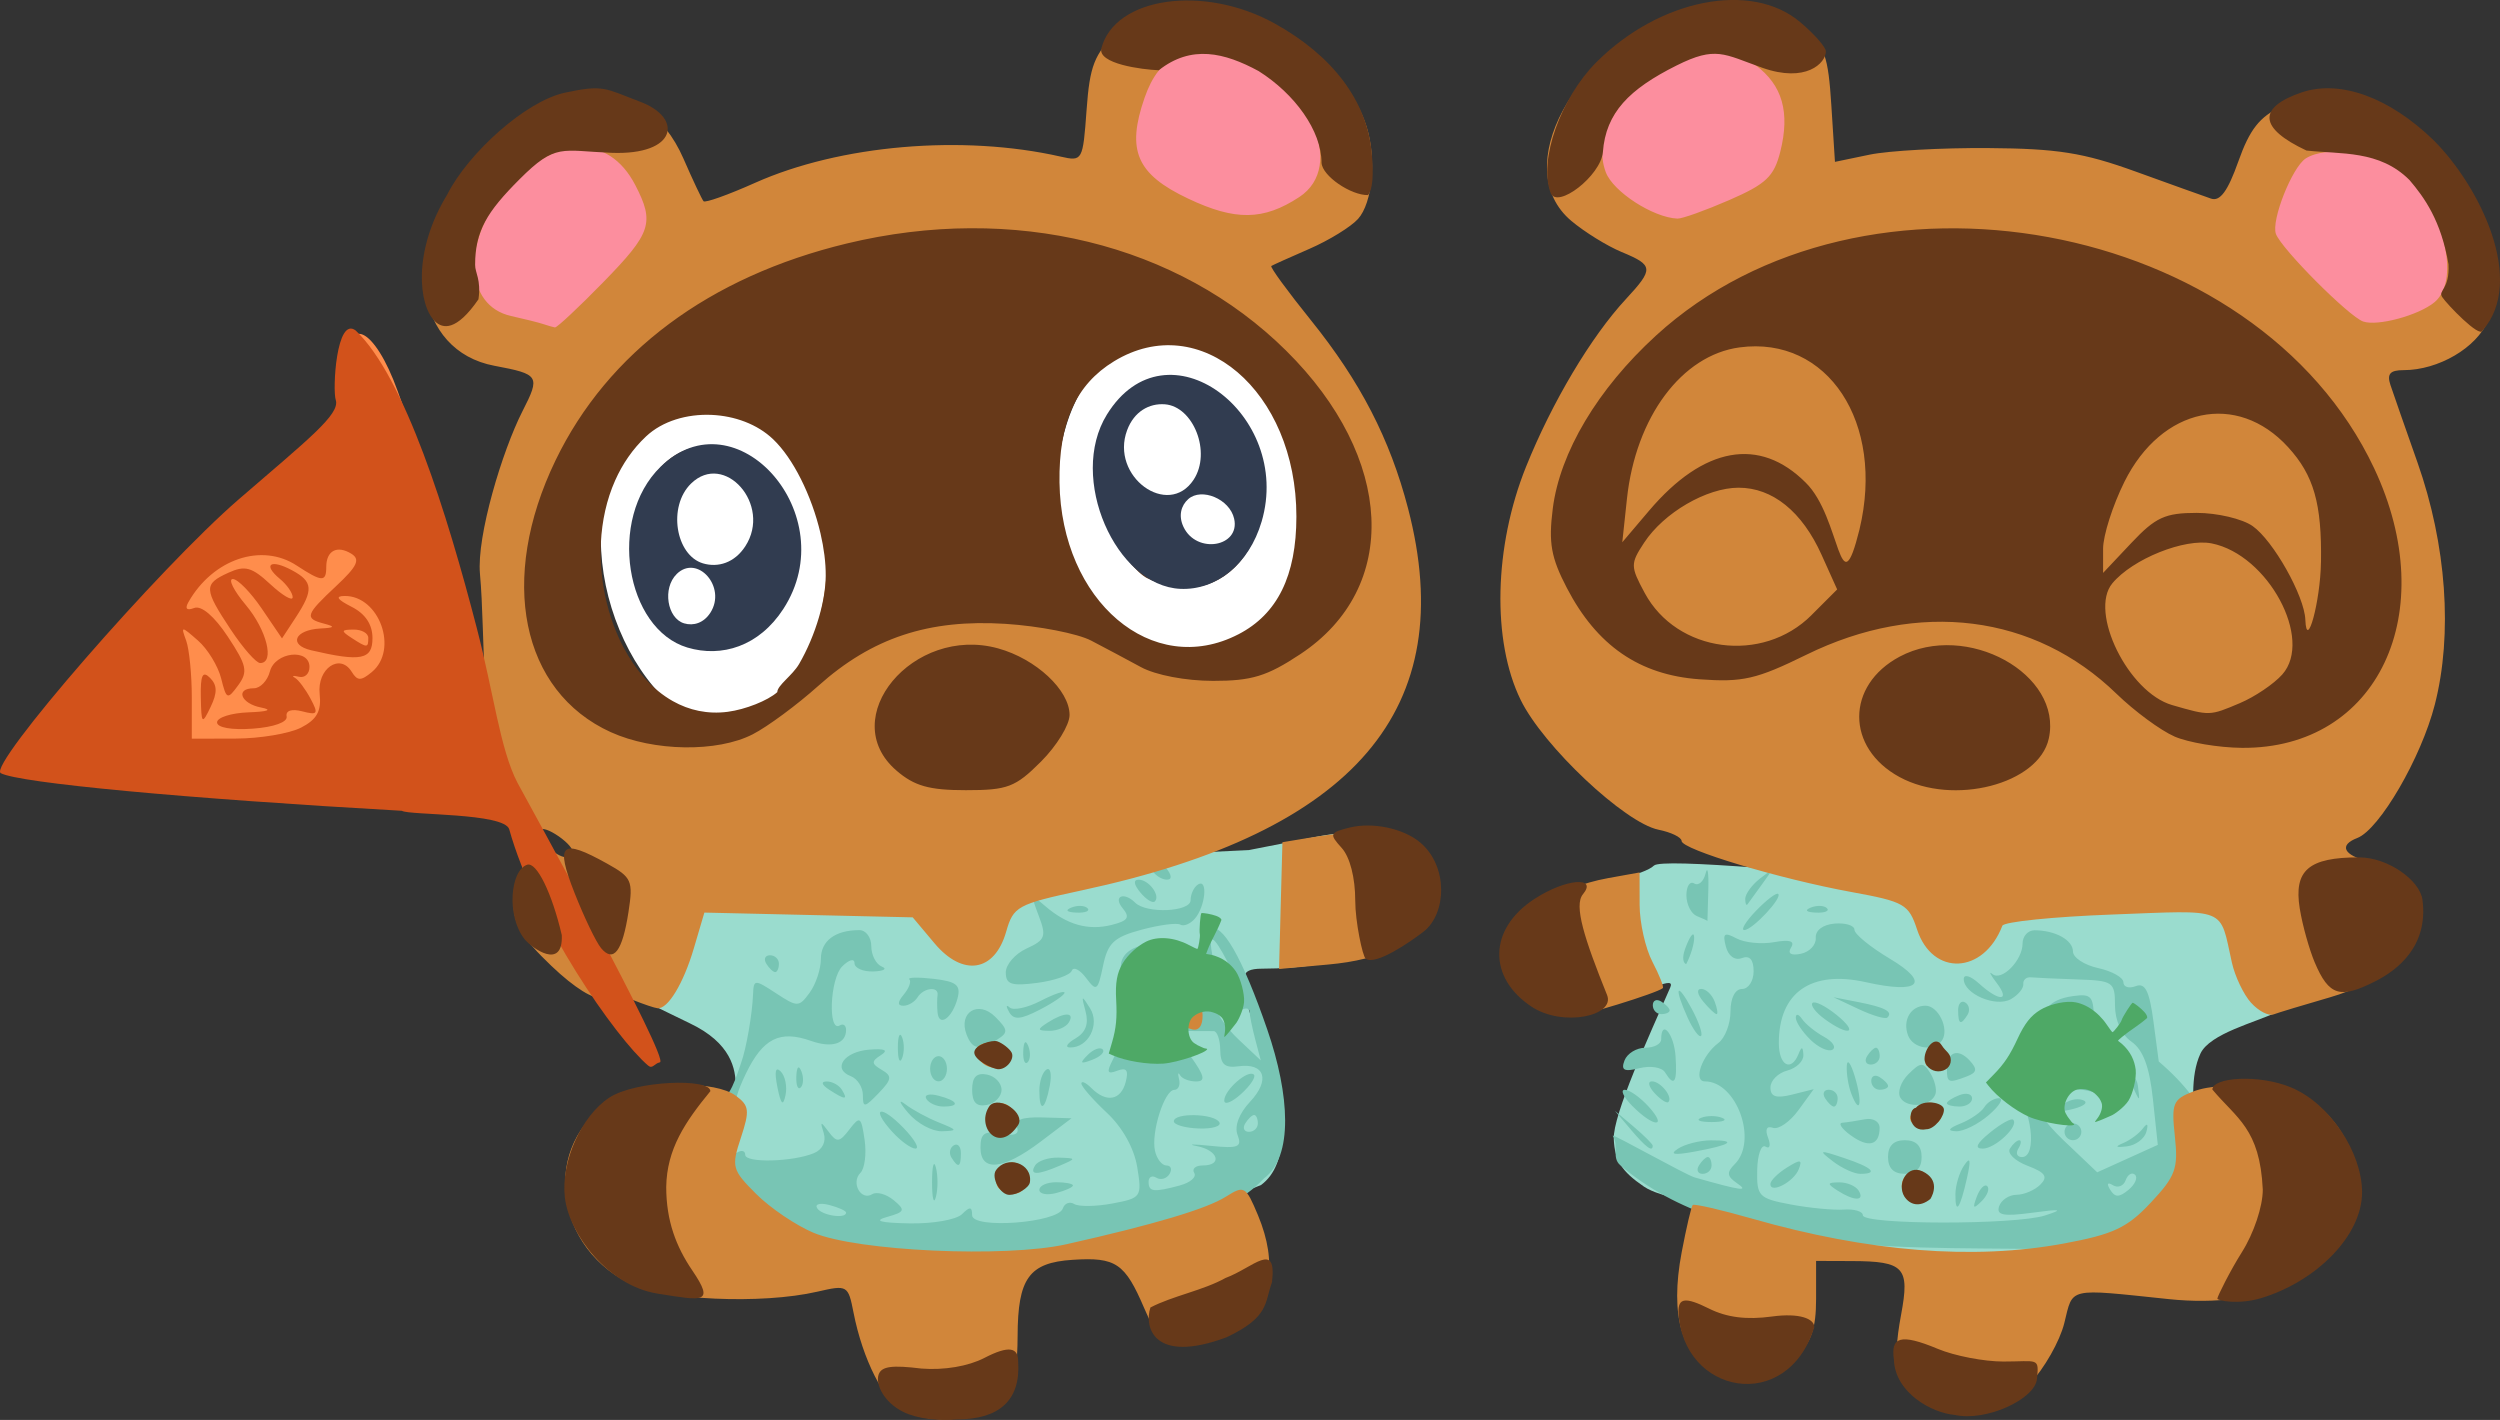 <?xml version="1.0" encoding="UTF-8" standalone="no"?>
<!-- Created with Inkscape (http://www.inkscape.org/) -->

<svg
   width="78.716mm"
   height="44.708mm"
   viewBox="0 0 78.716 44.708"
   version="1.1"
   id="svg29577"
   xmlns="http://www.w3.org/2000/svg"
   xmlns:svg="http://www.w3.org/2000/svg">
  <rect x="0" y="0" width="78.716" height="44.708" fill="#333333" stroke="none"/>
  <defs
     id="defs29574">
    <clipPath
       clipPathUnits="userSpaceOnUse"
       id="clipPath8119">
      <rect
         style="fill:none;fill-opacity:1;stroke:#000000;stroke-width:0.265;stroke-linejoin:round;stroke-opacity:0.982"
         id="rect8121"
         width="22.106"
         height="25.823"
         x="-399.113"
         y="75.084"
         transform="rotate(-17.727)" />
    </clipPath>
    <clipPath
       clipPathUnits="userSpaceOnUse"
       id="clipPath606-2">
      <rect
         style="fill:#e3b9d6;stroke:#000000;stroke-linejoin:round"
         id="rect608-1"
         width="213.044"
         height="225.07"
         x="-646.004"
         y="-566.971" />
    </clipPath>
    <clipPath
       clipPathUnits="userSpaceOnUse"
       id="clipPath606-2-4">
      <rect
         style="fill:#e3b9d6;stroke:#000000;stroke-linejoin:round"
         id="rect608-1-9"
         width="213.044"
         height="225.07"
         x="-646.004"
         y="-566.971" />
    </clipPath>
  </defs>
  <g
     id="layer1"
     transform="translate(-65.642,-101.621)">
    <g
       id="g32024"
       transform="translate(-21.131,-5.39)">
      <path
         style="display:inline;fill:#ffffff;fill-opacity:1;stroke-width:0.421"
         d="m 120.667,119.585 c 2.66,-5.41 8.32,-0.011 6.908,6.003 -0.566,2.408 -2.032,3.861 -3.625,3.773 -2.878,-0.158 -5.029,-6.222 -3.282,-9.776 z"
         id="path2965-13-9" />
      <path
         style="display:inline;fill:#ffffff;fill-opacity:1;stroke-width:0.417"
         d="m 106.378,121.283 c 2.899,-4.879 9.07,-0.01 7.53,5.413 -0.617,2.172 -2.215,3.481 -3.952,3.403 -3.137,-0.143 -5.483,-5.611 -3.578,-8.816 z"
         id="path2965-13-9-2" />
      <path
         style="display:inline;fill:#9adcce;stroke-width:0.265"
         d="m 109.937,141.198 c 0,-0.506 -0.122,-1.343 -1.456,-1.973 -0.905,-0.428 -1.694,-0.88 -2.217,-0.889 -0.884,-4.287 11.816,-4.129 19.829,-4.559 l 2.194,-0.43 c 2.441,-0.478 3.346,0.525 3.346,1.751 0,1.648 -2.636,2.413 -5.125,2.413 -0.796,0 -0.464,0.39 -0.543,0.517 -0.079,0.127 0.152,0.958 0.514,1.847 0.88,2.165 0.88,3.798 -1.5e-4,4.448 -16.414,6.705 -17.899,-0.627 -16.541,-3.125 z m 30.376,3.893 c 0.063,-0.272 -1.22,-0.337 -1.782,-0.721 -0.701,-0.479 -0.916,-0.818 -0.946,-1.495 -0.034,-0.758 1.135,-3.301 1.776,-4.767 0.174,-0.398 -0.634,0.105 -1.962,0.475 -1.226,0.532 -3.654,-3.116 -0.919,-3.608 0.579,-0.093 2.09,-0.43 2.369,-0.709 0.5,-0.5 19.759,1.873 18.54,1.065 8.394,0.063 4.981,1.606 1.051,3.557 -0.62,0.307 -2.089,0.662 -2.383,1.297 -0.665,1.437 0.481,3.71 -0.968,4.745 -4.06,2.901 -11.648,1.367 -14.776,0.161 z"
         id="path2975" />
      <path
         style="display:inline;fill:#78c5b4;stroke-width:0.265"
         d="m 109.332,141.62 c 0.383,0.205 0.683,-0.89 0.776,-1.144 0.162,-0.442 0.351,-1.529 0.376,-2.159 0.019,-0.474 0.048,-0.475 0.725,-0.031 0.674,0.442 0.721,0.441 1.058,-0.02 0.194,-0.265 0.353,-0.745 0.353,-1.065 0,-0.567 0.451,-0.904 1.212,-0.904 0.206,0 0.375,0.228 0.375,0.507 0,0.279 0.149,0.567 0.331,0.641 0.182,0.073 0.063,0.143 -0.265,0.154 -0.327,0.011 -0.595,-0.107 -0.595,-0.263 0,-0.156 -0.175,-0.109 -0.388,0.105 -0.386,0.386 -0.454,2.091 -0.075,1.857 0.109,-0.067 0.198,-0.003 0.198,0.142 0,0.437 -0.447,0.577 -1.102,0.346 -0.985,-0.349 -1.515,-0.083 -2.053,1.03 -0.276,0.572 -0.385,0.967 -0.241,0.878 0.155,-0.096 0.226,0.145 0.175,0.594 -0.052,0.457 -0.225,0.727 -0.437,0.683 -0.193,-0.04 -0.274,0.051 -0.18,0.203 0.094,0.151 0.281,0.207 0.417,0.123 0.135,-0.084 0.246,-0.049 0.246,0.076 0,0.262 1.499,0.224 2.166,-0.055 0.266,-0.111 0.389,-0.365 0.306,-0.628 -0.121,-0.38 -0.1,-0.386 0.154,-0.044 0.258,0.348 0.339,0.339 0.655,-0.074 0.332,-0.433 0.37,-0.407 0.477,0.325 0.064,0.438 0.005,0.907 -0.131,1.043 -0.307,0.307 0.016,0.891 0.371,0.672 0.142,-0.088 0.447,-0.002 0.678,0.19 0.375,0.311 0.353,0.368 -0.21,0.526 -0.441,0.123 -0.228,0.185 0.706,0.203 0.735,0.015 1.479,-0.117 1.654,-0.291 0.247,-0.247 0.318,-0.239 0.318,0.034 0,0.444 2.704,0.242 2.856,-0.213 0.055,-0.165 0.217,-0.228 0.359,-0.14 0.143,0.088 0.682,0.081 1.2,-0.016 0.913,-0.171 0.936,-0.205 0.784,-1.143 -0.097,-0.595 -0.465,-1.255 -0.958,-1.715 -0.44,-0.412 -0.801,-0.826 -0.801,-0.92 0,-0.095 0.143,-0.029 0.318,0.146 0.468,0.468 0.926,0.387 1.077,-0.192 0.098,-0.373 0.027,-0.468 -0.265,-0.357 -0.317,0.122 -0.345,0.05 -0.138,-0.351 0.143,-0.277 0.215,-0.624 0.162,-0.772 -0.055,-0.151 0.369,-0.281 0.97,-0.297 0.619,-0.016 1.287,-0.226 1.589,-0.5 0.401,-0.363 0.522,-0.386 0.526,-0.1 0.002,0.204 0.321,0.669 0.707,1.033 l 0.702,0.661 -0.174,-0.661 c -0.096,-0.364 -0.176,-0.758 -0.178,-0.876 -0.002,-0.118 -0.143,-0.128 -0.313,-0.023 -0.21,0.13 -0.253,0.045 -0.134,-0.266 0.097,-0.251 -0.005,-0.807 -0.226,-1.234 -0.481,-0.93 -0.644,-0.99 -0.488,-0.182 0.107,0.556 0.097,0.553 -0.165,-0.045 -0.211,-0.482 -0.196,-0.693 0.058,-0.85 0.39,-0.241 1.043,0.893 1.825,3.166 0.711,2.067 0.822,4.003 -0.1,4.685 -0.738,0.775 -1.285,0.843 -1.981,1.103 -0.383,0.143 -0.852,0.134 -1.222,0.261 -14.8,5.049 -19.388,-3.285 -14.039,-3.857 z m 4.082,3.572 c 0,-0.056 -0.238,-0.164 -0.53,-0.24 -0.291,-0.076 -0.463,-0.03 -0.381,0.101 0.142,0.23 0.911,0.347 0.911,0.138 z m 10.514,-0.858 c 0.326,-0.087 0.527,-0.264 0.447,-0.393 -0.08,-0.129 0.041,-0.234 0.268,-0.234 0.633,0 0.489,-0.479 -0.183,-0.609 -0.327,-0.063 -0.135,-0.067 0.428,-0.009 0.874,0.09 0.999,0.04 0.852,-0.341 -0.106,-0.275 0.045,-0.676 0.393,-1.047 0.644,-0.686 0.465,-1.232 -0.367,-1.116 -0.429,0.06 -0.566,-0.062 -0.572,-0.513 -0.004,-0.326 -0.097,-0.593 -0.206,-0.595 -0.109,-0.002 -0.445,-0.003 -0.746,-0.003 h -0.547 l 0.565,0.794 c 0.445,0.625 0.481,0.794 0.172,0.794 -0.216,0 -0.443,-0.089 -0.504,-0.198 -0.061,-0.109 -0.075,-0.05 -0.03,0.132 0.044,0.182 -0.023,0.331 -0.15,0.331 -0.31,0 -0.736,1.341 -0.609,1.918 0.056,0.255 0.219,0.463 0.362,0.463 0.143,0 0.186,0.121 0.095,0.269 -0.091,0.148 -0.277,0.2 -0.412,0.117 -0.135,-0.084 -0.246,-0.026 -0.246,0.128 0,0.319 0.156,0.337 0.989,0.114 z m -0.195,-2.017 c -8e-4,-0.275 1.259,-0.251 1.431,0.028 0.077,0.124 -0.213,0.214 -0.645,0.198 -0.432,-0.015 -0.785,-0.117 -0.786,-0.226 z m 1.587,-0.654 c 0,-0.333 0.756,-0.993 0.934,-0.815 0.07,0.07 -0.111,0.344 -0.403,0.608 -0.292,0.264 -0.531,0.357 -0.531,0.207 z m 1.058,0.72 c 0,-0.146 -0.052,-0.265 -0.117,-0.265 -0.064,0 -0.19,0.119 -0.28,0.265 -0.09,0.146 -0.037,0.265 0.117,0.265 0.154,0 0.28,-0.119 0.28,-0.265 z m 11.174,0.386 c 0,-0.063 2.293,1.234 2.584,1.316 1.48,0.42 1.725,0.453 1.325,0.178 -0.314,-0.216 -0.328,-0.338 -0.066,-0.599 0.734,-0.734 0.059,-2.604 -0.941,-2.604 -0.38,0 -0.09,-0.824 0.426,-1.211 0.209,-0.157 0.38,-0.603 0.38,-0.992 0,-0.423 0.146,-0.707 0.364,-0.707 0.2,0 0.364,-0.251 0.364,-0.557 0,-0.369 -0.125,-0.509 -0.371,-0.415 -0.22,0.084 -0.425,-0.064 -0.503,-0.364 -0.109,-0.415 -0.049,-0.461 0.333,-0.257 0.256,0.137 0.79,0.191 1.186,0.119 0.493,-0.089 0.662,-0.036 0.535,0.168 -0.118,0.192 -0.007,0.262 0.31,0.197 0.272,-0.056 0.482,-0.281 0.467,-0.5 -0.017,-0.237 0.225,-0.419 0.595,-0.45 0.343,-0.028 0.623,0.059 0.623,0.195 0,0.136 0.501,0.545 1.113,0.91 1.296,0.773 0.944,1.121 -0.75,0.741 -1.729,-0.388 -2.744,0.321 -2.744,1.915 0,0.706 0.386,0.923 0.619,0.348 0.1,-0.249 0.139,-0.243 0.154,0.025 0.011,0.196 -0.217,0.418 -0.508,0.494 -0.291,0.076 -0.529,0.316 -0.529,0.533 0,0.292 0.177,0.35 0.681,0.224 l 0.681,-0.171 -0.483,0.664 c -0.266,0.365 -0.626,0.614 -0.8,0.553 -0.199,-0.07 -0.256,0.047 -0.153,0.315 0.09,0.235 0.054,0.36 -0.08,0.277 -0.134,-0.082 -0.252,0.249 -0.263,0.735 -0.018,0.829 0.048,0.897 1.058,1.087 0.593,0.111 1.345,0.183 1.673,0.16 0.327,-0.023 0.595,0.057 0.595,0.179 0,0.302 4.802,0.307 5.734,0.007 0.599,-0.193 0.517,-0.211 -0.407,-0.086 -0.904,0.122 -1.13,0.077 -1.036,-0.204 0.066,-0.198 0.314,-0.361 0.551,-0.362 0.237,-0.002 0.573,-0.146 0.748,-0.321 0.247,-0.247 0.158,-0.379 -0.403,-0.592 -0.396,-0.151 -0.647,-0.393 -0.557,-0.539 0.09,-0.146 0.223,-0.265 0.296,-0.265 0.073,0 0.059,0.119 -0.031,0.265 -0.09,0.146 -0.037,0.265 0.117,0.265 0.491,0 0.303,-1.564 -0.255,-2.123 -0.452,-0.452 -0.473,-0.559 -0.134,-0.689 0.221,-0.085 0.322,-0.29 0.225,-0.457 -0.097,-0.167 0.053,-0.109 0.332,0.129 0.682,0.579 1.652,0.854 2.043,0.578 0.582,-0.411 1.366,-0.24 1.437,0.314 0.067,0.528 0.067,0.528 -0.179,-5.3e-4 -0.239,-0.512 -0.253,-0.509 -0.431,0.088 -0.101,0.34 -0.257,0.5 -0.346,0.357 -0.257,-0.416 -2.217,-0.496 -2.351,-0.096 -0.063,0.189 0.367,0.801 0.956,1.361 l 1.07,1.018 0.954,-0.432 0.954,-0.432 -0.154,-1.442 c -0.108,-1.014 -0.308,-1.55 -0.674,-1.806 -0.317,-0.222 -0.52,-0.669 -0.52,-1.143 0,-0.741 -0.058,-0.781 -1.191,-0.818 -0.655,-0.022 -1.31,-0.052 -1.455,-0.066 -0.146,-0.015 -0.254,0.082 -0.241,0.214 0.013,0.132 -0.164,0.346 -0.393,0.474 -0.474,0.265 -1.482,-0.166 -1.482,-0.633 0,-0.167 0.211,-0.105 0.484,0.142 0.639,0.578 0.998,0.561 0.549,-0.025 -0.195,-0.255 -0.255,-0.379 -0.133,-0.277 0.289,0.243 0.952,-0.427 0.952,-0.961 0,-0.229 0.169,-0.416 0.375,-0.416 0.653,0 1.212,0.309 1.212,0.669 0,0.191 0.357,0.426 0.794,0.522 0.437,0.096 0.794,0.297 0.794,0.446 0,0.15 0.175,0.205 0.389,0.122 0.297,-0.114 0.429,0.15 0.557,1.112 l 0.167,1.261 c 3.323,2.827 2.027,6.059 -2.845,5.923 -4.657,-0.13 -10.609,0.355 -14.111,-2.658 -0.279,-0.24 -0.031,-0.608 -0.235,-0.927 z m 16.445,1.23 c -0.096,-0.088 -0.228,-0.011 -0.294,0.172 -0.065,0.183 -0.246,0.254 -0.402,0.158 -0.171,-0.106 -0.205,-0.049 -0.086,0.143 0.152,0.246 0.282,0.247 0.576,0.003 0.209,-0.173 0.301,-0.387 0.205,-0.476 z m -37.877,0.236 c 0,-0.509 0.054,-0.718 0.121,-0.463 0.067,0.255 0.067,0.671 0,0.926 -0.067,0.255 -0.121,0.046 -0.121,-0.463 z m 32.222,0.375 c 0.002,-0.279 0.125,-0.686 0.273,-0.904 0.196,-0.29 0.221,-0.183 0.091,0.397 -0.218,0.973 -0.369,1.184 -0.364,0.507 z m 0.674,0.077 c 0.099,-0.261 0.247,-0.408 0.329,-0.326 0.082,0.082 1.7e-4,0.295 -0.181,0.474 -0.261,0.259 -0.292,0.229 -0.148,-0.148 z m -29.518,-0.212 c 0,-0.132 0.238,-0.24 0.529,-0.24 0.291,0 0.529,0.046 0.529,0.101 0,0.056 -0.238,0.164 -0.529,0.24 -0.291,0.076 -0.529,0.03 -0.529,-0.101 z m 25.135,0.025 c -0.342,-0.221 -0.335,-0.257 0.051,-0.261 0.246,-0.002 0.521,0.115 0.611,0.261 0.207,0.335 -0.143,0.335 -0.661,0 z m -2.117,-0.209 c 0,-0.106 0.234,-0.339 0.519,-0.517 0.428,-0.267 0.494,-0.259 0.376,0.048 -0.154,0.4 -0.896,0.789 -0.896,0.469 z m -23.151,-0.585 c 0.09,-0.146 0.424,-0.256 0.743,-0.246 0.559,0.018 0.561,0.027 0.051,0.246 -0.728,0.313 -0.987,0.313 -0.794,0 z m 20.902,0 c 0.09,-0.146 0.216,-0.265 0.28,-0.265 0.064,0 0.117,0.119 0.117,0.265 0,0.146 -0.126,0.265 -0.28,0.265 -0.154,0 -0.207,-0.119 -0.117,-0.265 z m 4.218,-0.129 c -0.47,-0.36 -0.44,-0.369 0.346,-0.106 0.898,0.299 1.104,0.5 0.514,0.5 -0.19,0 -0.577,-0.177 -0.86,-0.393 z m 1.735,-0.136 c 0,-0.353 0.176,-0.529 0.529,-0.529 0.353,0 0.529,0.176 0.529,0.529 0,0.353 -0.176,0.529 -0.529,0.529 -0.353,0 -0.529,-0.176 -0.529,-0.529 z m -29.49,0.018 c -0.084,-0.135 -0.051,-0.309 0.073,-0.385 0.124,-0.076 0.225,0.034 0.225,0.246 0,0.446 -0.083,0.485 -0.297,0.139 z m 0.915,-0.314 c 0,-0.449 0.126,-0.536 0.637,-0.438 0.435,0.083 0.597,0.017 0.511,-0.208 -0.087,-0.227 0.16,-0.322 0.796,-0.304 l 0.922,0.026 -0.97,0.735 c -1.182,0.895 -1.896,0.967 -1.896,0.189 z m 21.96,0.035 c 0.218,-0.143 0.685,-0.262 1.036,-0.264 0.849,-0.005 0.634,0.145 -0.507,0.354 -0.652,0.12 -0.808,0.093 -0.529,-0.09 z m -24.74,-0.534 c -0.698,-0.772 -0.369,-0.874 0.364,-0.113 0.341,0.354 0.506,0.643 0.368,0.643 -0.138,0 -0.468,-0.239 -0.732,-0.531 z m 23.26,-0.065 -0.504,-0.595 0.595,0.504 c 0.327,0.277 0.595,0.545 0.595,0.595 0,0.212 -0.213,0.055 -0.687,-0.504 z m 6.917,0.175 c -0.281,-0.205 -0.399,-0.383 -0.262,-0.394 0.137,-0.011 0.457,-0.06 0.712,-0.109 0.256,-0.049 0.463,0.071 0.463,0.269 0,0.554 -0.352,0.644 -0.913,0.233 z m 4.39,-0.086 c 0.344,-0.279 0.671,-0.46 0.728,-0.403 0.194,0.192 -0.563,0.91 -0.959,0.91 -0.268,0 -0.195,-0.161 0.231,-0.506 z m 4.197,0.33 c 0.218,-0.092 0.495,-0.298 0.615,-0.458 0.141,-0.187 0.18,-0.149 0.11,0.106 -0.059,0.218 -0.336,0.425 -0.615,0.458 -0.356,0.043 -0.389,0.012 -0.11,-0.106 z m -1.852,-0.353 c 0,-0.146 0.119,-0.265 0.265,-0.265 0.146,0 0.265,0.119 0.265,0.265 0,0.146 -0.119,0.265 -0.265,0.265 -0.146,0 -0.265,-0.119 -0.265,-0.265 z m -36.405,-0.591 c -0.282,-0.33 -0.323,-0.452 -0.093,-0.275 0.226,0.174 0.702,0.432 1.058,0.574 0.59,0.236 0.598,0.26 0.093,0.275 -0.305,0.009 -0.781,-0.249 -1.058,-0.574 z m 33.137,0.328 c 0.313,-0.126 0.647,-0.357 0.743,-0.512 0.096,-0.156 0.305,-0.283 0.464,-0.283 0.159,0 0.015,0.238 -0.321,0.529 -0.336,0.291 -0.8,0.522 -1.033,0.512 -0.289,-0.011 -0.243,-0.089 0.146,-0.246 z m -10.338,-0.547 c -0.28,-0.282 -0.388,-0.513 -0.239,-0.513 0.148,0 0.485,0.238 0.749,0.529 0.614,0.678 0.166,0.665 -0.509,-0.016 z m 2.163,0.37 c 0.182,-0.073 0.48,-0.073 0.661,0 0.182,0.073 0.033,0.133 -0.331,0.133 -0.364,0 -0.513,-0.06 -0.331,-0.133 z m 11.382,-0.399 c 0.154,-0.154 0.436,-0.227 0.627,-0.164 0.198,0.066 0.078,0.186 -0.28,0.28 -0.44,0.115 -0.543,0.081 -0.347,-0.116 z m -40.466,-0.571 c -0.098,-0.483 -0.062,-0.657 0.104,-0.491 0.141,0.141 0.21,0.478 0.152,0.748 -0.077,0.364 -0.144,0.297 -0.257,-0.257 z m 2.692,0.256 c 0,-0.248 -0.171,-0.517 -0.38,-0.597 -0.596,-0.229 -0.213,-0.776 0.585,-0.836 0.498,-0.038 0.609,0.017 0.359,0.176 -0.303,0.193 -0.298,0.269 0.029,0.46 0.336,0.197 0.322,0.301 -0.101,0.739 -0.441,0.457 -0.492,0.463 -0.492,0.058 z m 2,0.119 c -0.082,-0.132 0.09,-0.178 0.381,-0.101 0.618,0.162 0.696,0.341 0.148,0.341 -0.21,0 -0.448,-0.108 -0.53,-0.24 z m 1.44,-0.289 c 0,-0.399 0.138,-0.541 0.463,-0.479 0.255,0.049 0.463,0.265 0.463,0.479 0,0.214 -0.208,0.43 -0.463,0.479 -0.325,0.063 -0.463,-0.08 -0.463,-0.479 z m 2.117,0.016 c 0,-0.282 0.102,-0.577 0.226,-0.653 0.124,-0.077 0.17,0.154 0.101,0.514 -0.149,0.781 -0.328,0.857 -0.328,0.14 z m 19.37,0.09 c -0.188,-0.204 -0.224,-0.37 -0.082,-0.37 0.275,0 0.672,0.503 0.516,0.652 -0.051,0.048 -0.246,-0.079 -0.434,-0.282 z m 5.368,0.159 c -0.09,-0.146 -0.037,-0.265 0.117,-0.265 0.154,0 0.28,0.119 0.28,0.265 0,0.146 -0.052,0.265 -0.117,0.265 -0.064,0 -0.19,-0.119 -0.28,-0.265 z m 0.826,-0.143 c -0.091,-0.236 -0.155,-0.629 -0.142,-0.871 0.013,-0.243 0.128,-0.09 0.256,0.339 0.249,0.835 0.161,1.248 -0.114,0.532 z m 1.548,0.132 c -0.104,-0.168 0.009,-0.502 0.249,-0.742 0.385,-0.385 0.468,-0.39 0.688,-0.041 0.138,0.218 0.213,0.516 0.167,0.661 -0.123,0.39 -0.887,0.474 -1.105,0.122 z m 1.462,0.171 c 0,-0.057 0.179,-0.173 0.397,-0.256 0.218,-0.084 0.397,-0.037 0.397,0.104 0,0.141 -0.179,0.256 -0.397,0.256 -0.218,0 -0.397,-0.047 -0.397,-0.104 z m -35.19,-0.425 c -0.238,-0.154 -0.271,-0.258 -0.082,-0.261 0.173,-0.002 0.389,0.115 0.479,0.261 0.203,0.328 0.111,0.328 -0.397,0 z m -1.037,-0.419 c 0.013,-0.308 0.075,-0.371 0.16,-0.16 0.076,0.191 0.067,0.419 -0.021,0.507 -0.088,0.088 -0.15,-0.068 -0.139,-0.347 z m 33.846,0.139 c 0,-0.154 0.119,-0.207 0.265,-0.117 0.146,0.09 0.265,0.216 0.265,0.28 0,0.064 -0.119,0.117 -0.265,0.117 -0.146,0 -0.265,-0.126 -0.265,-0.28 z m -29.633,-0.381 c 0,-0.218 0.119,-0.397 0.265,-0.397 0.146,0 0.265,0.179 0.265,0.397 0,0.218 -0.119,0.397 -0.265,0.397 -0.146,0 -0.265,-0.179 -0.265,-0.397 z m 23.138,0.111 c -0.097,-0.157 -0.458,-0.215 -0.802,-0.129 -0.485,0.122 -0.591,0.067 -0.472,-0.243 0.084,-0.22 0.379,-0.4 0.654,-0.4 0.275,0 0.501,-0.119 0.501,-0.265 0,-0.652 0.403,-0.18 0.452,0.53 0.058,0.834 -0.039,0.983 -0.333,0.507 z m 8.877,-0.095 c 0,-0.546 0.344,-0.679 0.716,-0.276 0.251,0.272 0.232,0.379 -0.088,0.501 -0.576,0.221 -0.628,0.202 -0.628,-0.225 z m -33.031,-0.677 c 0,-0.364 0.06,-0.513 0.133,-0.331 0.073,0.182 0.073,0.48 0,0.661 -0.073,0.182 -0.133,0.033 -0.133,-0.331 z m 3.948,0.11 c 0.013,-0.308 0.075,-0.371 0.16,-0.16 0.076,0.191 0.067,0.419 -0.021,0.507 -0.088,0.088 -0.15,-0.068 -0.139,-0.347 z m 2.025,0.121 c 0.179,-0.181 0.393,-0.262 0.474,-0.181 0.082,0.082 -0.065,0.229 -0.326,0.329 -0.377,0.144 -0.407,0.113 -0.148,-0.148 z m 24.545,0.033 c 0.09,-0.146 0.216,-0.265 0.28,-0.265 0.064,0 0.117,0.119 0.117,0.265 0,0.146 -0.126,0.265 -0.28,0.265 -0.154,0 -0.207,-0.119 -0.117,-0.265 z m -1.786,-0.519 c -0.255,-0.248 -0.461,-0.56 -0.459,-0.694 0.002,-0.133 0.091,-0.113 0.198,0.045 0.107,0.158 0.418,0.409 0.691,0.559 0.273,0.149 0.392,0.332 0.265,0.407 -0.128,0.074 -0.441,-0.068 -0.695,-0.316 z m 7.214,-0.059 c 0.006,-0.854 0.286,-1.204 1.052,-1.312 0.595,-0.084 0.66,-0.003 0.661,0.833 0.002,0.852 -0.067,0.933 -0.858,1.009 -0.747,0.072 -0.859,0.003 -0.856,-0.529 z m -33.782,-0.101 c -0.269,-0.7 0.369,-1.093 0.905,-0.557 0.403,0.404 0.411,0.493 0.064,0.712 -0.562,0.355 -0.787,0.319 -0.969,-0.156 z m 3.428,0.122 c 0.323,-0.188 0.425,-0.46 0.318,-0.852 -0.14,-0.516 -0.126,-0.526 0.142,-0.099 0.322,0.516 -0.056,1.251 -0.636,1.235 -0.164,-0.004 -0.085,-0.132 0.176,-0.284 z m 26.217,-0.092 c -0.184,-0.48 0.083,-0.939 0.548,-0.939 0.401,0 0.751,0.719 0.527,1.082 -0.231,0.374 -0.911,0.283 -1.075,-0.143 z m -6.937,-0.553 c -0.443,-0.973 -0.359,-1.181 0.121,-0.296 0.224,0.413 0.357,0.801 0.297,0.861 -0.06,0.06 -0.248,-0.194 -0.418,-0.565 z m -20.151,0.144 c 0.518,-0.335 0.868,-0.335 0.661,0 -0.09,0.146 -0.365,0.263 -0.611,0.261 -0.386,-0.004 -0.393,-0.04 -0.051,-0.261 z m 24.459,-0.111 c -0.282,-0.206 -0.454,-0.434 -0.381,-0.506 0.072,-0.072 0.413,0.097 0.756,0.375 0.719,0.582 0.396,0.695 -0.375,0.131 z m -27.93,-0.204 c -0.017,-0.19 -0.017,-0.436 0,-0.545 0.046,-0.292 -0.44,-0.241 -0.63,0.066 -0.09,0.146 -0.29,0.265 -0.445,0.265 -0.192,0 -0.188,-0.113 0.013,-0.355 0.162,-0.195 0.241,-0.409 0.175,-0.475 -0.066,-0.066 0.278,-0.073 0.765,-0.017 0.72,0.084 0.86,0.198 0.752,0.611 -0.163,0.622 -0.586,0.924 -0.629,0.449 z m 2.253,-0.017 c -0.104,-0.181 -0.096,-0.245 0.018,-0.142 0.115,0.103 0.55,0.011 0.968,-0.205 0.418,-0.216 0.76,-0.334 0.76,-0.261 0,0.073 -0.35,0.314 -0.779,0.535 -0.609,0.315 -0.82,0.331 -0.968,0.073 z m 26.75,-0.091 -0.794,-0.374 0.793,0.155 c 0.828,0.162 1.091,0.303 0.905,0.485 -0.061,0.059 -0.467,-0.06 -0.904,-0.266 z m 3.131,0.038 c 0,-0.212 0.101,-0.323 0.225,-0.246 0.124,0.076 0.156,0.25 0.073,0.385 -0.214,0.346 -0.297,0.307 -0.297,-0.139 z m -26.189,-0.475 c -0.141,-0.327 -0.214,-0.791 -0.161,-1.03 0.138,-0.624 1.291,-0.776 1.781,-0.234 0.52,0.574 0.544,1.632 0.033,1.436 -0.204,-0.078 -0.449,-0.015 -0.545,0.141 -0.291,0.472 -0.837,0.318 -1.109,-0.313 z m 16.576,0.315 c 0,-0.154 0.119,-0.207 0.265,-0.117 0.146,0.09 0.265,0.216 0.265,0.28 0,0.064 -0.119,0.117 -0.265,0.117 -0.146,0 -0.265,-0.126 -0.265,-0.28 z m 1.587,-0.117 c -0.19,-0.229 -0.216,-0.397 -0.061,-0.397 0.148,0 0.337,0.179 0.421,0.397 0.084,0.218 0.111,0.397 0.061,0.397 -0.05,0 -0.24,-0.179 -0.421,-0.397 z m -21.96,-0.913 c 0,-0.252 0.296,-0.592 0.658,-0.757 0.585,-0.266 0.627,-0.38 0.383,-1.022 -0.259,-0.68 -0.247,-0.698 0.202,-0.312 0.686,0.59 1.351,0.778 2.092,0.592 0.516,-0.129 0.586,-0.237 0.343,-0.529 -0.31,-0.373 0.042,-0.526 0.396,-0.172 0.355,0.355 1.746,0.293 1.746,-0.078 0,-0.193 0.106,-0.416 0.235,-0.495 0.316,-0.195 0.231,0.697 -0.102,1.078 -0.146,0.167 -0.351,0.251 -0.457,0.187 -0.106,-0.064 -0.657,0.009 -1.224,0.161 -0.865,0.233 -1.06,0.416 -1.209,1.136 -0.164,0.79 -0.206,0.821 -0.535,0.381 -0.197,-0.262 -0.399,-0.364 -0.45,-0.226 -0.051,0.138 -0.539,0.31 -1.085,0.382 -0.815,0.107 -0.992,0.049 -0.992,-0.327 z m 21.391,-0.748 c 0.145,-0.396 0.273,-0.564 0.284,-0.372 0.011,0.191 -0.102,0.577 -0.252,0.857 -0.146,-0.07 -0.088,-0.333 -0.033,-0.485 z m -28.931,0.47 c -0.09,-0.146 -0.037,-0.265 0.117,-0.265 0.154,0 0.28,0.119 0.28,0.265 0,0.146 -0.052,0.265 -0.117,0.265 -0.064,0 -0.19,-0.119 -0.28,-0.265 z m 5.836,-0.24 c -0.082,-0.132 0.09,-0.178 0.381,-0.101 0.618,0.162 0.696,0.341 0.148,0.341 -0.21,0 -0.448,-0.108 -0.53,-0.24 z m 25.328,-1.427 c 0.322,-0.335 0.635,-0.574 0.694,-0.531 0.154,0.111 -0.808,1.139 -1.066,1.139 -0.118,0 0.05,-0.274 0.372,-0.609 z m -1.862,0.169 c -0.182,-0.073 -0.331,-0.369 -0.331,-0.656 0,-0.287 0.11,-0.455 0.245,-0.372 0.135,0.083 0.296,-0.059 0.359,-0.315 0.063,-0.256 0.102,-0.02 0.086,0.525 -0.015,0.545 -0.028,0.982 -0.028,0.971 0,-0.011 -0.149,-0.08 -0.331,-0.153 z m -19.695,-0.27 c 0.191,-0.076 0.419,-0.067 0.507,0.021 0.088,0.088 -0.068,0.15 -0.347,0.139 -0.308,-0.013 -0.371,-0.075 -0.16,-0.16 z m 23.283,0 c 0.191,-0.076 0.419,-0.067 0.507,0.021 0.088,0.088 -0.068,0.15 -0.347,0.139 -0.308,-0.013 -0.371,-0.075 -0.16,-0.16 z m -21.112,-0.474 c -0.209,-0.251 -0.229,-0.403 -0.053,-0.403 0.32,0 0.693,0.502 0.509,0.685 -0.067,0.067 -0.272,-0.06 -0.456,-0.282 z m 19.045,0.202 c 0,-0.152 0.208,-0.44 0.463,-0.639 0.428,-0.336 0.434,-0.323 0.075,0.166 -0.213,0.291 -0.422,0.579 -0.463,0.639 -0.041,0.061 -0.075,-0.014 -0.075,-0.166 z m -18.664,-0.888 c -0.285,-0.461 0.04,-0.558 0.402,-0.121 0.209,0.251 0.229,0.403 0.053,0.403 -0.155,0 -0.36,-0.127 -0.456,-0.282 z"
         id="path2971" />
      <path
         style="display:inline;fill:#fc8e9e;fill-opacity:1;stroke-width:0.265"
         d="m 139.469,114.874 c -2.59,-1.146 -4.749,-2.799 -2.485,-4.998 1.256,-1.22 2.589,-1.838 4.27,-1.981 1.257,-0.107 1.436,-0.046 2.362,0.803 0.906,0.831 -0.437,1.574 0.359,2.786 l 0.874,1.329 0.828,-0.238 c 2.345,-0.673 7.662,-0.087 9.99,1.101 l 0.988,0.504 0.371,-1.119 c 0.743,-2.239 3.322,-3.013 5.383,-1.615 1.109,0.752 1.04,1.609 2.033,3.112 0.489,0.741 0.223,1.008 0.223,2.078 0,1.811 -2.458,0.898 -4.056,1.3 -8.082,5.502 -12.162,0.958 -21.14,-3.062 z m -36.409,2.954 c -2.713,-0.683 -3.783,-2.337 -1.39,-5.062 2.459,-2.8 6.009,-2.615 6.901,0.361 l 0.304,1.015 1.15,-0.493 c 2.971,-1.274 5.819,-1.627 9.454,-1.172 l 1.498,0.187 v -1.427 c 0,-1.601 0.421,-2.397 1.59,-3.001 2.817,-1.457 6.398,1.451 6.425,4.736 0.008,0.917 -1.727,2.072 -3.025,2.733 -7.891,3.612 -14.492,4.242 -22.908,2.123 z"
         id="path2973" />
      <path
         style="display:inline;fill:#d1863a;fill-opacity:1;stroke-width:0.265"
         d="m 115.209,151.429 c -0.602,-0.291 -1.275,-1.622 -1.561,-3.087 -0.169,-0.865 -0.194,-0.879 -1.139,-0.661 -1.762,0.407 -4.846,0.267 -5.923,-0.268 -2.547,-1.266 -2.727,-4.706 -0.307,-5.855 1.044,-0.496 3.013,-0.522 3.66,-0.048 0.426,0.311 0.445,0.467 0.162,1.323 -0.304,0.921 -0.279,1.011 0.482,1.772 0.441,0.441 1.254,0.991 1.806,1.222 1.391,0.582 6.042,0.792 7.964,0.36 2.764,-0.621 4.411,-1.113 5.021,-1.498 0.575,-0.363 0.623,-0.336 1.007,0.582 0.641,1.535 0.409,2.767 -0.657,3.483 -0.494,0.332 -1.243,0.604 -1.663,0.604 -0.651,0 -0.838,-0.172 -1.262,-1.161 -0.607,-1.416 -0.891,-1.608 -2.254,-1.519 -1.372,0.089 -1.726,0.581 -1.731,2.4 -0.002,0.809 -0.091,1.602 -0.198,1.762 -0.557,0.834 -2.285,1.132 -3.408,0.589 z m 32.29,-0.332 c -0.988,-0.43 -1.179,-1.023 -0.867,-2.693 0.278,-1.488 0.101,-1.681 -1.553,-1.687 l -1.124,-0.004 v 1.203 c 0,0.924 -0.15,1.353 -0.649,1.852 -0.717,0.717 -1.241,0.793 -2.483,0.36 -1.091,-0.38 -1.48,-1.684 -1.1,-3.688 0.147,-0.773 0.303,-1.443 0.348,-1.488 0.045,-0.045 0.887,0.149 1.872,0.43 3.664,1.048 6.969,1.311 9.817,0.782 1.558,-0.29 1.992,-0.494 2.734,-1.287 0.783,-0.836 0.868,-1.071 0.758,-2.085 -0.113,-1.041 -0.062,-1.167 0.573,-1.412 1,-0.387 3.13,-0.121 3.958,0.493 0.954,0.708 1.416,2.135 1.082,3.344 -0.539,1.951 -2.814,3.01 -5.798,2.699 -3.231,-0.337 -3.013,-0.387 -3.297,0.757 -0.141,0.568 -0.632,1.432 -1.091,1.918 -0.922,0.978 -1.783,1.115 -3.181,0.506 z m -0.78,-6.524 c -0.273,-0.441 0.341,-0.947 0.706,-0.582 0.305,0.305 0.114,0.87 -0.294,0.87 -0.128,0 -0.313,-0.129 -0.411,-0.288 z m -28.528,-0.188 c -0.209,-0.338 0.276,-0.933 0.599,-0.733 0.425,0.263 0.362,0.944 -0.087,0.944 -0.21,0 -0.44,-0.095 -0.512,-0.211 z m -0.312,-1.929 c -0.273,-0.441 0.341,-0.947 0.706,-0.582 0.305,0.305 0.114,0.87 -0.294,0.87 -0.128,0 -0.313,-0.129 -0.411,-0.288 z m 29.052,-0.308 c 0.167,-0.501 0.992,-0.572 0.992,-0.086 0,0.245 -0.226,0.416 -0.551,0.416 -0.323,0 -0.506,-0.137 -0.441,-0.331 z m 4.436,-1.571 c 0.006,-0.854 0.286,-1.204 1.052,-1.312 0.595,-0.084 0.66,-0.003 0.661,0.833 0.002,0.852 -0.067,0.933 -0.858,1.009 -0.747,0.072 -0.859,0.003 -0.856,-0.529 z m -3.973,-0.193 c 0,-0.325 0.171,-0.551 0.416,-0.551 0.246,0 -0.416,1.196 -0.416,0.551 z m -29.722,0.066 c -0.335,-0.335 -0.174,-0.617 0.353,-0.617 0.294,0 0.529,0.176 0.529,0.397 0,0.403 -0.56,0.543 -0.882,0.22 z m 4.943,-1.213 c -0.141,-0.327 -0.214,-0.791 -0.161,-1.03 0.138,-0.624 1.291,-0.776 1.781,-0.234 0.52,0.574 0.544,1.632 0.033,1.436 -0.204,-0.078 -0.449,-0.015 -0.545,0.141 -0.291,0.472 -0.837,0.318 -1.109,-0.313 z m 12.689,-0.466 c -0.837,-0.337 -1.28,-1.385 -1.088,-2.149 0.179,-0.712 1.555,-1.667 3.189,-1.962 l 0.992,-0.179 0.002,1.022 c 8e-4,0.562 0.182,1.367 0.402,1.789 0.22,0.422 0.368,0.796 0.329,0.831 -0.175,0.157 -2.636,0.914 -2.924,0.899 -0.177,-0.009 -0.582,-0.122 -0.901,-0.25 z m 22.346,-0.187 c -0.234,-0.26 -0.506,-0.83 -0.603,-1.266 -0.396,-1.772 -0.091,-1.65 -3.771,-1.512 -1.853,0.069 -3.408,0.228 -3.456,0.353 -0.588,1.53 -2.196,1.602 -2.685,0.12 -0.264,-0.799 -0.4,-0.877 -2.063,-1.181 -2.268,-0.414 -5.352,-1.341 -5.352,-1.609 0,-0.113 -0.327,-0.273 -0.728,-0.354 -1.063,-0.217 -3.627,-2.631 -4.338,-4.085 -0.91,-1.859 -0.842,-4.833 0.168,-7.342 0.814,-2.025 2.047,-4.096 3.14,-5.275 0.888,-0.959 0.879,-1.069 -0.129,-1.487 -0.456,-0.189 -1.17,-0.631 -1.587,-0.982 -1.957,-1.647 0.067,-5.412 3.528,-6.562 1.558,-0.518 2.825,-0.345 3.834,0.523 0.614,0.528 0.73,0.863 0.827,2.398 l 0.114,1.784 1.092,-0.227 c 0.601,-0.125 2.282,-0.218 3.738,-0.207 2.181,0.016 2.995,0.146 4.63,0.737 1.091,0.395 2.163,0.779 2.381,0.854 0.285,0.098 0.528,-0.233 0.86,-1.17 0.359,-1.012 0.666,-1.402 1.363,-1.733 1.351,-0.641 2.329,-0.528 3.758,0.433 2.417,1.626 3.575,4.294 2.739,6.312 -0.353,0.852 -1.558,1.559 -2.657,1.559 -0.424,0 -0.529,0.118 -0.415,0.463 0.085,0.255 0.469,1.356 0.854,2.447 0.913,2.589 1.114,5.401 0.544,7.624 -0.429,1.672 -1.741,3.928 -2.44,4.197 -0.588,0.226 -0.436,0.542 0.356,0.739 2.672,0.667 1.904,3.375 -1.214,4.277 -0.824,0.238 -1.625,0.481 -1.78,0.539 -0.155,0.058 -0.473,-0.107 -0.707,-0.367 z m 5.776,-22.057 c 0.874,-0.725 0.235,-3.128 -1.114,-4.189 -0.707,-0.556 -2.305,-0.742 -2.936,-0.341 -0.431,0.274 -1.097,1.953 -0.943,2.378 0.169,0.468 2.299,2.605 2.75,2.76 0.453,0.155 1.745,-0.195 2.243,-0.608 z m -22.202,-3.218 c 1.159,-0.505 1.407,-0.74 1.604,-1.523 0.311,-1.238 0.068,-2.092 -0.775,-2.722 -1.835,-1.37 -5.52,1.264 -4.718,3.373 0.233,0.612 1.485,1.422 2.253,1.457 0.146,0.007 0.882,-0.257 1.636,-0.585 z m -34.511,25.192 c -0.328,-0.132 -0.773,-0.171 -0.989,-0.088 -0.24,0.092 -0.859,-0.293 -1.587,-0.987 -0.914,-0.871 -1.194,-1.33 -1.194,-1.958 0,-0.451 0.121,-0.941 0.268,-1.089 0.457,-2.337 -0.974,-2.892 -0.536,-2.468 -0.796,-1.798 -0.61,-4.886 -0.79,-6.834 -0.106,-1.185 0.701,-3.869 1.341,-5.123 0.564,-1.105 0.529,-1.16 -0.885,-1.426 -2.497,-0.468 -2.97,-3.643 -0.916,-6.15 2.505,-3.056 5.622,-3.226 6.867,-0.374 0.297,0.681 0.582,1.285 0.633,1.343 0.051,0.058 0.78,-0.203 1.619,-0.578 2.677,-1.197 6.539,-1.529 9.629,-0.826 0.682,0.155 0.696,0.13 0.812,-1.467 0.101,-1.395 0.237,-1.744 0.965,-2.472 0.743,-0.742 1.019,-0.846 2.231,-0.834 2.342,0.022 4.982,1.819 5.618,3.823 0.32,1.008 0.192,2.405 -0.267,2.912 -0.226,0.25 -0.914,0.673 -1.528,0.94 -0.614,0.267 -1.155,0.51 -1.202,0.541 -0.047,0.03 0.513,0.797 1.244,1.704 1.558,1.934 2.492,3.743 3.062,5.931 1.641,6.306 -1.659,10.172 -10.263,12.022 -2.045,0.44 -2.163,0.504 -2.393,1.308 -0.363,1.264 -1.361,1.424 -2.255,0.361 l -0.686,-0.817 -3.28,-0.075 -3.28,-0.075 -0.332,1.126 c -0.327,1.109 -0.818,1.919 -1.143,1.886 -0.091,-0.009 -0.434,-0.124 -0.762,-0.256 z m -1.918,-4.691 c 0,-0.111 -0.238,-0.35 -0.529,-0.531 -0.579,-0.362 -0.718,-0.091 -0.212,0.415 0.358,0.358 0.741,0.419 0.741,0.117 z m 6.62,-5.097 c 2.126,-2.276 1.829,-7.631 -0.885,-8.577 -0.973,-0.339 -2.029,-0.462 -2.963,-0.002 -1.433,0.704 -2.084,2.56 -2.073,4.563 0.01,1.805 0.8,3.164 1.789,4.153 0.537,0.537 0.925,0.664 2.025,0.664 1.173,0 1.464,-0.11 2.108,-0.8 z m 14.445,-1.26 c 2.214,-1.051 2.956,-5.883 1.039,-8.162 -1.299,-1.544 -3.939,-2.147 -5.511,-1.118 -1.939,1.27 -1.689,6.536 0.303,8.644 1.226,1.298 2.605,1.378 4.169,0.636 z m -20.094,-11.555 c 1.518,-1.555 1.623,-1.873 1.01,-3.059 -0.845,-1.634 -2.557,-1.577 -4.06,0.134 -1.406,1.601 -1.328,3.661 0.151,3.988 0.405,0.09 0.856,0.203 1.002,0.251 0.146,0.049 0.315,0.098 0.376,0.109 0.061,0.011 0.746,-0.629 1.521,-1.423 z m 21.914,-2.681 c 1.496,-0.98 0.306,-3.586 -1.982,-4.342 -1.551,-0.512 -2.413,-0.15 -2.886,1.213 -0.577,1.66 -0.254,2.407 1.373,3.177 1.484,0.703 2.368,0.69 3.495,-0.048 z m -0.582,22.308 0.054,-1.996 0.926,-0.153 c 1.79,-0.297 2.892,-0.178 3.44,0.37 0.607,0.607 0.654,1.024 0.224,1.968 -0.453,0.995 -1.43,1.511 -3.155,1.667 l -1.541,0.14 z"
         id="path2969" />
      <path
         style="display:inline;fill:#ff8d4c;fill-opacity:1;stroke-width:0.265"
         d="m -328.86,211.246 c -0.218,-0.162 -2.176,-0.365 -4.411,-0.457 -3.723,-0.154 -11.244,-0.887 -11.479,-1.119 -0.352,-0.349 5.519,-6.928 8.37,-9.38 1.201,-1.033 2.195,-2.02 2.21,-2.194 0.015,-0.174 0.007,-0.692 -0.018,-1.15 -0.094,-1.746 0.828,-1.323 1.558,0.714 0.284,0.793 1.035,2.905 1.669,4.693"
         id="path2969-3"
         clip-path="url(#clipPath8119)"
         transform="translate(431.926,-78.331)" />
      <path
         style="fill:#d2521b;fill-opacity:1;stroke-width:0.265"
         d="m 99.428,132.54 c -6.839,-0.387 -12.059,-0.876 -12.631,-1.185 -0.426,-0.23 4.98,-6.45 7.492,-8.621 2.184,-1.887 3.205,-2.681 3.055,-3.131 -0.105,-0.317 0.018,-2.656 0.63,-2.184 1.544,1.472 2.877,5.764 3.811,9.366 0.533,2.053 0.732,3.814 1.281,4.872 0.304,0.559 4.81,8.73 4.485,8.802 -0.185,0.041 -0.23,0.223 -0.373,0.101 -1.027,-0.878 -3.554,-4.508 -4.371,-7.436 -0.146,-0.524 -3.16,-0.439 -3.38,-0.584 z m -3.175,-2.619 c 0.499,-0.258 0.643,-0.518 0.585,-1.059 -0.086,-0.798 0.638,-1.299 1.009,-0.698 0.18,0.291 0.291,0.292 0.635,0.006 0.846,-0.702 0.236,-2.404 -0.859,-2.394 -0.304,0.003 -0.236,0.109 0.217,0.339 0.437,0.221 0.661,0.557 0.661,0.988 0,0.68 -0.355,0.751 -1.929,0.383 -0.726,-0.17 -0.526,-0.643 0.291,-0.686 0.448,-0.024 0.474,-0.058 0.117,-0.152 -0.629,-0.165 -0.593,-0.277 0.38,-1.187 0.663,-0.62 0.765,-0.836 0.476,-1.015 -0.448,-0.277 -0.79,-0.098 -0.79,0.415 0,0.485 -0.134,0.479 -0.934,-0.045 -1.102,-0.722 -2.635,-0.203 -3.405,1.151 -0.12,0.211 -0.056,0.278 0.181,0.187 0.226,-0.087 0.633,0.26 1.056,0.9 0.601,0.909 0.643,1.103 0.329,1.533 -0.34,0.465 -0.37,0.453 -0.537,-0.216 -0.098,-0.389 -0.425,-0.925 -0.728,-1.19 -0.533,-0.467 -0.545,-0.467 -0.373,0.002 0.097,0.267 0.177,1.07 0.177,1.786 v 1.301 l 1.389,-0.004 c 0.764,-0.002 1.687,-0.158 2.051,-0.345 z m -2.646,-0.165 c 0,-0.154 0.446,-0.296 0.992,-0.316 0.614,-0.022 0.765,-0.08 0.397,-0.151 -0.645,-0.124 -0.827,-0.607 -0.229,-0.607 0.201,0 0.428,-0.238 0.504,-0.529 0.161,-0.616 1.246,-0.739 1.246,-0.141 0,0.214 -0.149,0.352 -0.331,0.308 -0.182,-0.044 -0.24,-0.03 -0.129,0.031 0.111,0.062 0.333,0.357 0.493,0.657 0.257,0.481 0.227,0.528 -0.259,0.401 -0.335,-0.087 -0.528,-0.025 -0.493,0.16 0.034,0.18 -0.401,0.337 -1.067,0.385 -0.665,0.048 -1.124,-0.033 -1.124,-0.198 z m -0.511,-0.796 c -0.014,-0.696 0.056,-0.839 0.291,-0.604 0.228,0.228 0.233,0.466 0.018,0.913 -0.273,0.567 -0.292,0.548 -0.309,-0.309 z m 0.943,-2.124 c -0.853,-1.289 -0.859,-1.434 -0.074,-1.792 0.523,-0.238 0.735,-0.18 1.323,0.365 0.385,0.357 0.7,0.54 0.7,0.406 0,-0.134 -0.181,-0.394 -0.403,-0.578 -0.549,-0.456 -0.299,-0.635 0.381,-0.271 0.665,0.356 0.686,0.619 0.119,1.485 l -0.433,0.661 -0.635,-0.935 c -0.349,-0.514 -0.76,-0.935 -0.914,-0.935 -0.153,0 0.03,0.366 0.406,0.814 0.664,0.789 0.923,1.832 0.456,1.832 -0.126,0 -0.543,-0.474 -0.926,-1.053 z m 4.33,0.259 c 0,-0.146 -0.208,-0.263 -0.463,-0.261 -0.396,0.003 -0.405,0.041 -0.066,0.261 0.499,0.323 0.529,0.323 0.529,0 z"
         id="path2967" />
      <path
         style="fill:#4ea966;fill-opacity:1"
         d="m -574.607,-400.525 c -13.57,-2.567 -32.218,-10.948 -42.081,-18.913 l -2.847,-2.299 5.479,-9.089 c 6.688,-11.094 9.999,-20.014 13.186,-35.531 3.114,-15.156 6.917,-23.335 14.124,-30.371 6.211,-6.064 16.543,-11.543 25.129,-13.325 11.178,-2.321 25.404,2.641 36.182,12.62 3.223,2.984 6.159,5.426 6.523,5.426 0.95,0 5.549,-10.159 5.561,-12.285 0.016,-2.873 5.189,-17.715 6.174,-17.715 1.739,0 8.375,3.12 12.085,5.682 2.373,1.639 3.738,3.366 3.717,4.704 -5.872,8.304 -12.561,14.363 -18.114,21.8 -1.702,2.148 -2.927,4.063 -2.723,4.255 0.204,0.192 2.058,1.048 4.12,1.903 9.111,4.982 14.465,11.932 17.381,19.899 2.473,7.238 2.493,21.469 0.039,28.506 -2.381,6.829 -9.872,15.344 -12.282,16.847 -4.525,3.409 -7.62,5.831 -11.39,8.174 -1.815,1.133 -1.814,1.039 0.043,-3.05 2.329,-5.131 2.506,-11.495 0.401,-14.499 -2.062,-2.935 -2.774,-3.538 -6.013,-5.704 -4.987,-3.384 -11.979,-3.731 -18.015,-0.895 -7.197,3.382 -10.376,16.911 -5.414,23.036 1.375,1.697 3.706,3.913 5.179,4.924 3.375,3.017 3.331,2.057 4.821,3.172 0,3.163 -28.872,5.071 -41.266,2.726 z"
         id="path524-6"
         clip-path="url(#clipPath606-2)"
         transform="matrix(0.034,0.008,-0.008,0.034,166.993,160.39)" />
      <path
         style="fill:#4ea966;fill-opacity:1"
         d="m -574.607,-400.525 c -13.57,-2.567 -32.218,-10.948 -42.081,-18.913 l -2.847,-2.299 5.479,-9.089 c 6.688,-11.094 9.999,-20.014 13.186,-35.531 3.114,-15.156 6.917,-23.335 14.124,-30.371 6.211,-6.064 16.543,-11.543 25.129,-13.325 11.178,-2.321 25.404,2.641 36.182,12.62 3.223,2.984 6.159,5.426 6.523,5.426 0.95,0 5.549,-10.159 5.561,-12.285 0.016,-2.873 5.189,-17.715 6.174,-17.715 1.739,0 8.375,3.12 12.085,5.682 2.373,1.639 3.738,3.366 3.717,4.704 -5.872,8.304 -12.561,14.363 -18.114,21.8 -1.702,2.148 -2.927,4.063 -2.723,4.255 0.204,0.192 2.058,1.048 4.12,1.903 9.111,4.982 14.465,11.932 17.381,19.899 2.473,7.238 2.493,21.469 0.039,28.506 -2.381,6.829 -9.872,15.344 -12.282,16.847 -4.525,3.409 -7.62,5.831 -11.39,8.174 -1.815,1.133 -1.814,1.039 0.043,-3.05 2.329,-5.131 2.506,-11.495 0.401,-14.499 -2.062,-2.935 -2.774,-3.538 -6.013,-5.704 -4.987,-3.384 -11.979,-3.731 -18.015,-0.895 -7.197,3.382 -10.376,16.911 -5.414,23.036 1.375,1.697 3.706,3.913 5.179,4.924 3.375,3.017 3.331,2.057 4.821,3.172 0,3.163 -28.872,5.071 -41.266,2.726 z"
         id="path524-6-7"
         clip-path="url(#clipPath606-2-4)"
         transform="matrix(0.034,-0.009,0.009,0.034,146.544,148.947)" />
      <path
         style="display:inline;fill:#673919;stroke-width:0.265"
         d="m 115.786,150.102 c 0.714,0.057 1.474,-0.072 1.984,-0.336 0.776,-0.402 1.065,-0.327 1.061,0.114 0.084,1.224 -0.595,1.818 -1.921,1.824 -0.575,0.046 -1.23,-0.009 -1.693,-0.236 -0.606,-0.296 -0.889,-0.87 -0.778,-1.181 0.093,-0.258 0.427,-0.298 1.346,-0.185 z m 30.619,-0.283 c -0.1,-0.699 0.178,-0.84 1.388,-0.335 0.522,0.218 1.448,0.397 2.058,0.397 1.091,0 1.13,-0.146 1.058,0.553 -0.066,0.632 -1.6,1.349 -2.594,1.127 -0.717,-0.062 -1.876,-0.698 -1.91,-1.742 z m -6.784,-1.508 c 0,-0.424 0.204,-0.475 0.963,-0.097 0.561,0.28 1.187,0.359 1.984,0.249 0.871,-0.119 1.331,0.072 1.331,0.334 -0.851,2.758 -4.162,2.12 -4.278,-0.487 z m -14.261,-1.061 c 0.877,-0.326 1.619,-1.2 1.464,0.132 -0.238,0.642 -0.072,1.093 -1.43,1.735 -2.309,0.86 -2.602,-0.33 -2.398,-0.938 0.7,-0.366 1.661,-0.536 2.364,-0.929 z m -17.886,0.491 c -1.554,-0.245 -2.781,-1.869 -2.915,-3.02 -0.133,-1.143 0.525,-2.578 1.4,-3.151 0.82,-0.537 3.181,-0.62 3.181,-0.202 -0.792,0.965 -1.372,1.819 -1.39,3.016 0,1.07 0.312,1.881 0.823,2.632 0.722,1.063 0.314,0.948 -1.099,0.726 z m 49.115,0.16 c 0,-0.069 0.406,-0.882 0.77,-1.459 0.38,-0.602 0.661,-1.442 0.661,-1.974 -0.089,-1.927 -0.827,-2.241 -1.587,-3.151 0,-0.384 1.461,-0.491 2.478,-0.067 1.244,0.52 2.235,2.067 2.235,3.302 0,1.38 -1.462,2.82 -3.191,3.336 -0.691,0.206 -1.365,0.08 -1.365,0.012 z m -9.854,-3.214 c -0.243,-0.394 0.086,-1.028 0.575,-0.793 0.54,0.26 0.334,0.721 0.244,0.868 -0.339,0.275 -0.647,0.186 -0.818,-0.075 z m -28.604,-0.826 c 0.335,-0.493 1.158,-0.228 1.07,0.374 -0.026,0.18 -0.404,0.398 -0.634,0.398 -0.293,0.016 -0.595,-0.539 -0.436,-0.773 z m -0.19,-2.042 c 0.313,-0.313 1.12,0.244 0.891,0.613 -0.63,0.956 -1.355,0.011 -0.891,-0.613 z m 29.162,0.067 c 0.224,-0.274 0.851,-0.167 0.876,0.048 0.025,0.217 -0.297,0.635 -0.551,0.633 -0.559,0.116 -0.613,-0.626 -0.324,-0.68 z m -29.653,-1.735 c 0,-0.243 0.566,-0.405 0.722,-0.353 0.156,0.052 0.389,0.23 0.453,0.353 0.104,0.201 -0.159,0.545 -0.436,0.525 -0.164,-0.012 -0.739,-0.283 -0.739,-0.525 z m 29.92,0.196 c 0,-0.315 0.33,-0.768 0.548,-0.414 0.115,0.186 0.279,0.24 0.279,0.459 0,0.218 -0.179,0.352 -0.397,0.352 -0.218,0 -0.431,-0.179 -0.431,-0.397 z m -12.37,-1.637 c -1.377,-0.907 -1.375,-2.446 0.092,-3.398 0.995,-0.646 1.992,-0.71 1.522,-0.144 -0.292,0.352 0.045,1.398 0.76,3.173 0.265,0.658 -1.39,1.017 -2.374,0.369 z m 24.652,-1.405 c -0.157,-0.373 -0.379,-1.131 -0.469,-1.695 -0.191,-1.197 0.281,-1.604 1.863,-1.604 0.922,0 1.922,0.726 2.002,1.336 0.191,1.456 -0.782,2.21 -1.484,2.565 -1.097,0.555 -1.457,0.48 -1.912,-0.602 z m -56.365,-0.727 c -0.577,-0.733 -0.445,-2.166 0.085,-2.34 0.299,-0.098 0.782,0.897 1.09,2.216 0.046,1.118 -0.938,0.418 -1.175,0.124 z m 2.41,0.283 c -0.156,-0.188 -0.531,-0.967 -0.832,-1.731 -0.617,-1.566 -0.429,-1.736 1.028,-0.925 0.773,0.43 0.82,0.538 0.669,1.521 -0.191,1.243 -0.471,1.61 -0.866,1.135 z m 24.075,0.333 c -0.097,-0.076 -0.327,-1.166 -0.327,-1.822 0,-0.725 -0.167,-1.376 -0.427,-1.663 -0.397,-0.439 -0.381,-0.483 0.245,-0.64 0.707,-0.177 1.688,0.012 2.232,0.473 0.888,0.755 0.823,2.239 0.106,2.799 -0.398,0.311 -1.526,1.092 -1.83,0.853 z m -14.773,-5.921 c -1.917,-1.649 0.525,-4.586 3.2,-3.847 1.194,0.33 2.251,1.315 2.251,2.098 0,0.312 -0.405,0.972 -0.9,1.467 -0.807,0.807 -1.051,0.9 -2.366,0.9 -1.155,0 -1.619,-0.131 -2.185,-0.617 z m 31.585,0.205 c -1.696,-0.92 -1.694,-2.888 0.003,-3.792 2.106,-1.122 5.142,0.547 4.695,2.581 -0.316,1.436 -3.005,2.13 -4.698,1.211 z m -40.575,-1.412 c -2.831,-1.286 -3.551,-4.82 -1.744,-8.56 1.645,-3.405 4.842,-5.785 9.173,-6.829 5.241,-1.263 10.424,0.002 13.832,3.376 3.408,3.374 3.599,7.467 0.444,9.556 -1.048,0.694 -1.529,0.841 -2.746,0.84 -0.861,-0.001 -1.807,-0.181 -2.27,-0.433 -0.437,-0.237 -1.142,-0.613 -1.568,-0.835 -0.426,-0.222 -1.638,-0.459 -2.693,-0.527 -2.42,-0.155 -4.206,0.436 -5.903,1.956 -0.667,0.597 -1.594,1.282 -2.06,1.521 -1.115,0.574 -3.122,0.544 -4.466,-0.066 z m 5.238,-1.262 c 0,-0.214 0.476,-0.524 0.686,-0.885 0.257,-0.442 0.478,-0.962 0.628,-1.48 0.131,-0.451 0.209,-0.9 0.211,-1.295 0.003,-0.418 -0.057,-0.877 -0.165,-1.341 -0.138,-0.593 -0.356,-1.193 -0.622,-1.72 -0.253,-0.502 -0.551,-0.938 -0.867,-1.24 -0.501,-0.48 -1.22,-0.738 -1.943,-0.769 -0.769,-0.033 -1.542,0.191 -2.06,0.678 -0.422,0.396 -0.743,0.869 -0.973,1.386 -0.271,0.608 -0.415,1.279 -0.449,1.959 -0.023,0.474 0.007,0.952 0.086,1.418 0.112,0.661 0.322,1.297 0.615,1.858 0.388,0.742 0.921,1.352 1.565,1.714 0.512,0.288 1.094,0.419 1.728,0.336 0.557,-0.073 1.258,-0.351 1.559,-0.618 z m -3.323,-1.955 c -1.363,-1.072 -1.519,-3.957 -0.28,-5.196 1.322,-1.322 3.584,-0.363 3.968,1.683 0.572,3.049 -1.621,5.139 -3.688,3.513 z m 17.842,0.134 c 1.23,-0.636 1.825,-1.843 1.826,-3.706 0.002,-3.953 -3.035,-6.541 -5.741,-4.891 -1.203,0.733 -1.744,1.936 -1.718,3.814 0.053,3.742 2.927,6.182 5.632,4.783 z m -2.864,-1.763 c -0.325,-0.157 -0.831,-0.781 -1.124,-1.389 -1.636,-3.38 1.117,-6.482 3.572,-4.027 2.563,2.563 0.607,6.89 -2.448,5.415 z m 32.337,4.98 c -0.438,-0.191 -1.259,-0.796 -1.824,-1.344 -2.581,-2.506 -6.231,-2.965 -9.767,-1.229 -1.577,0.774 -2,0.871 -3.369,0.772 -1.887,-0.137 -3.226,-1.059 -4.17,-2.874 -0.499,-0.959 -0.581,-1.418 -0.445,-2.497 0.223,-1.773 1.413,-3.77 3.248,-5.449 6.527,-5.973 18.911,-3.687 22.614,4.175 2.143,4.549 0.117,8.837 -4.159,8.804 -0.733,-0.006 -1.691,-0.167 -2.13,-0.358 z m 2.062,-1.051 c 0.468,-0.198 1.068,-0.603 1.332,-0.9 0.987,-1.108 -0.447,-3.773 -2.221,-4.128 -0.851,-0.17 -2.492,0.489 -3.129,1.257 -0.745,0.898 0.5,3.434 1.883,3.833 1.192,0.344 1.176,0.344 2.135,-0.062 z m -13.49,-2.771 0.808,-0.808 -0.492,-1.092 c -0.614,-1.362 -1.543,-2.112 -2.613,-2.111 -1.004,0.001 -2.355,0.788 -2.973,1.731 -0.435,0.664 -0.434,0.743 0.018,1.583 1.013,1.882 3.71,2.24 5.253,0.697 z m 16.042,-1.664 c 0.028,-1.849 -0.226,-2.737 -1.036,-3.624 -1.608,-1.76 -3.983,-1.259 -5.152,1.088 -0.37,0.743 -0.673,1.692 -0.673,2.111 v 0.761 l 0.891,-0.945 c 0.76,-0.806 1.063,-0.945 2.058,-0.945 0.642,0 1.433,0.186 1.758,0.414 0.649,0.454 1.632,2.199 1.661,2.949 0.04,1.018 0.473,-0.575 0.492,-1.808 z m -14.531,-1.035 c 0.806,-3.358 -1.002,-6.102 -3.775,-5.73 -1.82,0.244 -3.271,2.192 -3.547,4.765 l -0.147,1.371 0.847,-0.998 c 1.714,-2.018 3.475,-2.333 4.927,-0.881 1.119,1.093 1.056,4.041 1.696,1.472 z M 100.862,113.122 c 0.657,-1.288 2.45,-2.921 3.696,-3.192 1.246,-0.271 1.277,-0.125 2.368,0.283 1.366,0.511 1.168,1.691 -0.9,1.61 -1.584,-0.063 -1.75,-0.313 -2.893,0.831 -1.031,1.031 -1.4,1.637 -1.4,2.693 -0.004,0.256 0.195,0.462 0.105,1.088 -0.7,1.018 -1.129,0.927 -1.369,0.695 -0.522,-0.505 -0.707,-2.214 0.394,-4.006 z m 62.807,3.242 c -0.139,-0.215 0.244,-0.236 0.198,-1.036 -0.235,-1.375 -0.765,-2.105 -1.227,-2.647 -0.947,-0.95 -2.161,-0.809 -3.245,-0.93 -1.503,-0.705 -1.551,-1.355 -0.14,-1.835 1.213,-0.4 2.757,0.164 4.149,1.516 1.435,1.433 2.914,4.409 1.536,5.985 -0.081,0.259 -1.129,-0.834 -1.27,-1.052 z m -35.286,-4.228 c 0,-1.008 -0.842,-2.17 -1.982,-2.888 -1.073,-0.581 -2.116,-0.836 -3.142,-0.025 -0.534,-0.021 -1.927,-0.203 -1.808,-0.69 0.423,-1.618 3.227,-2.019 5.46,-0.781 1.825,1.012 2.895,2.434 3.051,4.051 0.072,0.746 0.025,1.181 -0.115,1.351 -0.54,0.01 -1.444,-0.603 -1.464,-1.019 z m 7.215,0.955 c -0.393,-1.033 0.325,-3.007 1.439,-4.121 1.99,-1.99 4.875,-2.56 6.412,-1.267 0.448,0.377 0.814,0.793 0.814,0.926 0,0.371 -0.633,1.002 -2.004,0.515 -1.215,-0.432 -1.459,-0.69 -2.697,-0.071 -1.489,0.744 -2.229,1.484 -2.32,2.73 -0.072,0.748 -1.434,1.796 -1.644,1.287 z"
         id="path2963" />
      <path
         style="display:inline;fill:#313c50;fill-opacity:1;stroke-width:0.265"
         d="m 121.625,120.065 c 1.876,-3.036 5.868,-0.006 4.872,3.369 -0.399,1.352 -1.433,2.167 -2.557,2.118 -2.03,-0.089 -3.547,-3.492 -2.315,-5.487 z"
         id="path2965-13" />
      <path
         style="display:inline;fill:#313c50;fill-opacity:1;stroke-width:0.265"
         d="m 107.568,121.711 c 2.375,-2.322 5.791,1.51 3.871,4.471 -0.767,1.183 -1.944,1.54 -3.022,1.218 -1.946,-0.583 -2.526,-4.049 -0.849,-5.688 z"
         id="path2965-13-5" />
      <path
         style="display:inline;fill:#ffffff;fill-opacity:1;stroke-width:0.117"
         d="m 108.531,122.237 c 1.049,-1.025 2.557,0.667 1.709,1.974 -0.339,0.522 -0.858,0.68 -1.334,0.538 -0.859,-0.257 -1.115,-1.788 -0.375,-2.512 z"
         id="path2965-13-5-1" />
      <path
         style="display:inline;fill:#ffffff;fill-opacity:1;stroke-width:0.117"
         d="m 124.357,122.114 c -0.804,1.227 -2.641,-0.102 -2.094,-1.561 0.218,-0.583 0.692,-0.849 1.188,-0.812 0.895,0.067 1.473,1.507 0.906,2.373 z"
         id="path2965-13-5-1-7" />
      <path
         style="display:inline;fill:#ffffff;fill-opacity:1;stroke-width:0.072"
         d="m 108.081,125.083 c 0.649,-0.634 1.582,0.412 1.058,1.222 -0.209,0.323 -0.531,0.421 -0.826,0.333 -0.532,-0.159 -0.69,-1.106 -0.232,-1.554 z"
         id="path2965-13-5-1-0" />
      <path
         style="display:inline;fill:#ffffff;fill-opacity:1;stroke-width:0.072"
         d="m 125.632,123.344 c 0.199,0.885 -1.182,1.129 -1.595,0.258 -0.165,-0.348 -0.079,-0.673 0.151,-0.877 0.415,-0.369 1.304,-0.006 1.444,0.619 z"
         id="path2965-13-5-1-0-1" />
    </g>
  </g>
</svg>

